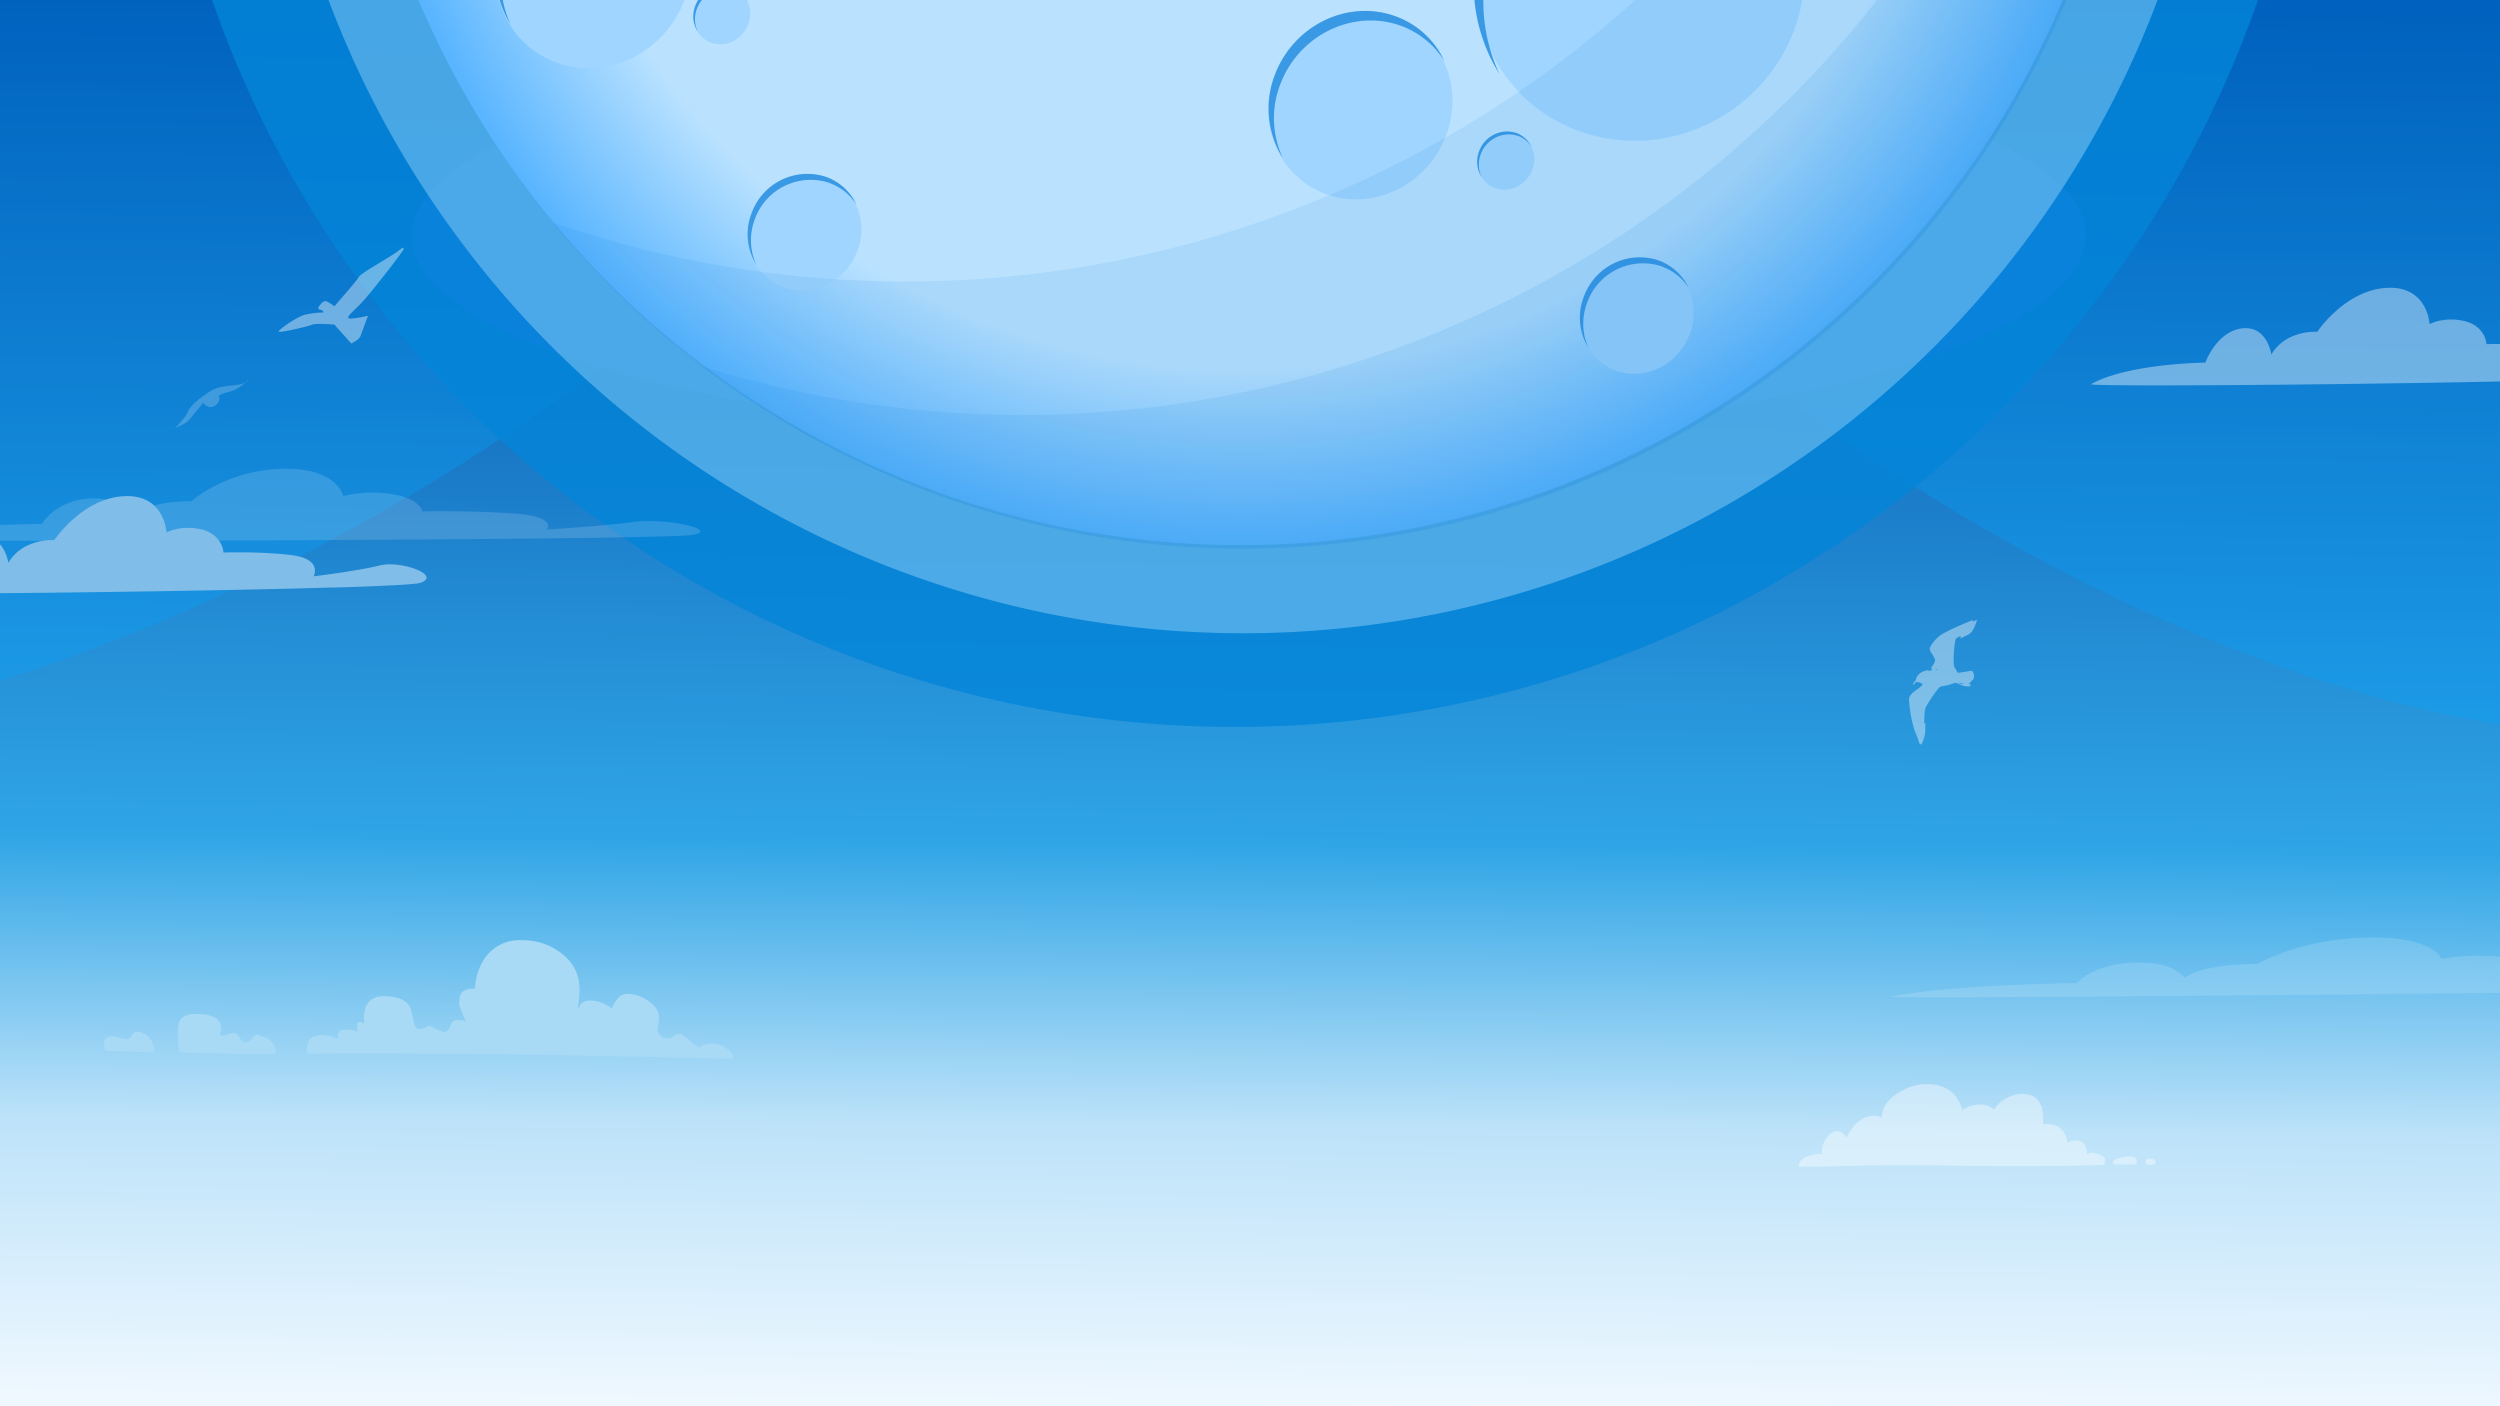 <svg xmlns="http://www.w3.org/2000/svg" fill="none" viewBox="0 0 1920 1080">
  <path fill="url(#a)" d="M0 0h1920v1080H0z"/>
  <g filter="url(#b)" opacity=".3">
    <ellipse cx="802.5" cy="372.1" fill="#00A3FF" rx="802.5" ry="372.1" transform="scale(1 -1) rotate(34.1 1132.5 -815.6)"/>
  </g>
  <g filter="url(#c)" opacity=".3">
    <ellipse cx="1637.3" cy="38.3" fill="#00A3FF" rx="765.2" ry="372.1" transform="rotate(-145.9 1637.3 38.3)"/>
  </g>
  <g filter="url(#d)">
    <ellipse cx="959" cy="181" fill="#1E76E2" rx="643" ry="160" transform="rotate(180 959 181)"/>
  </g>
  <g filter="url(#e)" opacity=".8">
    <path fill="#0284D8" d="M1653-716A831.9 831.9 0 1 0 256.4 188 831.9 831.9 0 0 0 1653-716Z"/>
  </g>
  <g filter="url(#f)" opacity=".4">
    <path fill="#B0E0FF" d="M1584.5-671.8A750.3 750.3 0 1 0 324.8 143.8a750.3 750.3 0 0 0 1259.7-815.6Z"/>
  </g>
  <path fill="url(#g)" d="M1530.1-636.5a685.5 685.5 0 1 0-1150.9 745 685.5 685.5 0 0 0 1150.9-745Z"/>
  <path fill="#A0D5FF" d="M1315.7 93.2c-62.6 32.7-138.4 9.9-169.4-51-31-60.8-5.3-136.6 57.2-169.3 62.5-32.7 138.3-9.9 169.3 51 31 60.8 5.4 136.6-57.1 169.3Z"/>
  <path fill="#3A99E4" d="M1316.2-127.5c-66-24-141 12-167.6 80a131.2 131.2 0 0 0 3 104.4A130.5 130.5 0 0 1 1141.2-61c26.6-68.2 101.7-104 167.6-80.1a120.4 120.4 0 0 1 68.1 62.4 120.1 120.1 0 0 0-60.7-48.9Z"/>
  <path fill="#A0D5FF" d="M525.4.8C509.8 41 466 62 427.3 48c-38.6-14-57.2-58-41.6-98.1 15.6-40.1 59.5-61.2 98.1-47.1 38.6 14 57.2 58 41.6 98.1Z"/>
  <path fill="#3A99E4" d="M488.7-89.6c-38.7-14-82.7 7-98.3 47-8.2 21-6.8 43 1.7 61.2a76.6 76.6 0 0 1-6-69c15.6-40 59.5-61.1 98.2-47a70.7 70.7 0 0 1 40 36.5 70.8 70.8 0 0 0-35.6-28.7Z"/>
  <path fill="#A0D5FF" d="M1176.6 130.7a21.6 21.6 0 0 0-12-28.5c-11.3-4.1-24 2-28.6 13.7a21.6 21.6 0 0 0 12 28.5c11.3 4.1 24-2 28.6-13.7Z"/>
  <path fill="#3A99E4" d="M1166 104.5c-11.3-4.1-24.1 2-28.7 13.6-2.3 6.1-2 12.5.6 17.8-3.7-5.7-4.5-13-1.8-20a22.8 22.8 0 0 1 28.6-13.7c5.3 2 9.3 5.9 11.6 10.6a20.6 20.6 0 0 0-10.3-8.4Z"/>
  <path fill="#A0D5FF" d="M574.5 19a21.6 21.6 0 0 0-12-28.5c-11.3-4.1-24 2-28.6 13.7A21.6 21.6 0 0 0 546 32.7c11.3 4.1 24-2 28.5-13.7Z"/>
  <path fill="#3A99E4" d="M564-7.2c-11.3-4-24.1 2-28.7 13.7-2.3 6-2 12.5.6 17.7-3.7-5.6-4.5-13-1.8-20a22.8 22.8 0 0 1 28.6-13.7c5.3 2 9.3 5.9 11.6 10.6A20.7 20.7 0 0 0 564-7.3v.1Z"/>
  <path fill="#A0D5FF" d="M658.4 193c9-23.3-1.8-48.8-24.2-57a45.5 45.5 0 0 0-57 27.4 43.2 43.2 0 0 0 24.1 57c22.4 8.2 48-4 57-27.4Z"/>
  <path fill="#3A99E4" d="M637.1 140.5a45.6 45.6 0 0 0-57.2 27.3c-4.7 12.2-4 25 1 35.6a44.3 44.3 0 0 1-3.5-40.1 45.6 45.6 0 0 1 57.2-27.4 41 41 0 0 1 23.2 21.3 40.8 40.8 0 0 0-20.7-16.6v-.1Z"/>
  <path fill="#A0D5FF" d="M1297.6 257.1c9-23.2-1.8-48.8-24.2-57-22.5-8.2-48 4-57.1 27.4a43.3 43.3 0 0 0 24.2 57c22.4 8.2 48-4 57-27.4Z"/>
  <path fill="#3A99E4" d="M1276.3 204.6a45.6 45.6 0 0 0-57.2 27.3c-4.7 12.2-4 25 1 35.6a44.3 44.3 0 0 1-3.5-40.1 45.6 45.6 0 0 1 57.2-27.4 41 41 0 0 1 23.2 21.3 40.8 40.8 0 0 0-20.7-16.6v-.1Z"/>
  <path fill="#A0D5FF" d="M1110.3 104.7c-14.6 37.7-55.9 57.5-92.1 44.3-36.3-13.3-53.8-54.5-39.1-92.2 14.7-37.6 55.9-57.4 92.1-44.2 36.3 13.2 53.8 54.5 39.1 92.1Z"/>
  <path fill="#3A99E4" d="M1075.9 19.8c-36.3-13.1-77.7 6.6-92.3 44.1a72.1 72.1 0 0 0 1.6 57.5 71.8 71.8 0 0 1-5.7-64.9c14.7-37.5 56-57.2 92.3-44a66.2 66.2 0 0 1 37.5 34.3c-7.6-12-19-21.7-33.4-27Z"/>
  <path fill="#0D7CD8" d="M928.6 182.8c-172 50-347 42.1-504.3-12a685.6 685.6 0 0 0 1106.5-805.9 835.7 835.7 0 0 1-602.2 817.8v.1Z" opacity=".1"/>
  <path fill="#0D7CD8" d="M1018.5 285.3a831 831 0 0 1-479-3.8 685.4 685.4 0 0 0 1077.8-720.3 835.6 835.6 0 0 1-598.8 724Z" opacity=".1"/>
  <g fill="#fff" opacity=".3">
    <path d="M-86.1 414.3c-7.1 2.2 595.7.7 617.9-3.5 22.2-4.2-22-13.1-44.2-10-22.2 3-67.7 5.9-67.7 5.9s8.8-10-24.8-12.3c-33.6-2.4-70.8-1.7-70.8-1.7s-1.5-9.7-22.7-13.1a96 96 0 0 0-38 1.4s-4.2-22.2-47.4-21c-43.2 1.4-69.2 25-69.2 25s-13.5-.6-27.4 2.9c-14 3.5-19.1 10-19.1 10s-6-16.7-32.2-15c-26.2 1.7-36.1 19.5-36.1 19.5s-80.5.2-118.3 11.9ZM1452 765.6c-8.4 1.8 722.8-4.4 749.6-8 26.8-3.4-27.2-10.1-54-7.5-26.8 2.6-82 5.3-82 5.3s10.3-8-30.5-9.5c-40.8-1.6-86-.8-86-.8s-2.2-7.7-28-10.2c-25.8-2.6-46 1.4-46 1.4s-6.1-17.6-58.4-16.2c-52.3 1.4-83 20.3-83 20.3s-16.3-.4-33.1 2.5-22.8 8.2-22.8 8.2-8-13.3-39.7-11.8c-31.7 1.5-43 15.8-43 15.8s-97.7.9-143 10.5Z" opacity=".5"/>
  </g>
  <path fill="#80BDE8" d="M94.7 381.1c31.7-2 33.2 27.7 33.2 27.8 0 0 2-1 5.2-2a43.5 43.5 0 0 1 22.8 0c15.1 4.4 15.7 17.1 15.7 17.4h.7c4.3-.1 29-.7 51.3 2 24 2.9 17.6 15.6 17.3 16.3 3-.3 34.4-4.3 50.1-8.2 2.6-.7 5.6-1 8.7-1h.2c16.6.2 37 9.3 23 14.2-3.5 1.2-25.3 2.3-57.8 3.4h-1l-7.4.2h-1.9c-128.1 3.9-391 6.2-386.8 3.8 28.8-16 87.6-16.5 87.7-16.5 0 0 8.6-24 28.2-26.3 19.5-2.3 22.5 20.1 22.5 20.1s4.5-8.8 15-13.5c10.4-4.8 20.2-4 20.3-4 0 0 21.1-31.8 53-33.7Z"/>
  <path fill="#fff" d="M1622.7 892.4c0 1.2.7 2 2.2 2.2l1.3-.3h12.5c1.7-.3 2.5-1.1 2.5-2.4 0-3.2-3-4.4-9.3-3.5-2.3.3-4.5 1-6.4 1.7-1.9.8-2.8 1.6-2.8 2.3m-53.5-33.7c0-4.1-.6-7.6-2-10.4-2.6-5.6-7.5-8.3-14.8-8.2-5 .2-10 2-14.7 5.4-2.8 2-4.8 4.2-6.2 6.7a16 16 0 0 0-11.8-3.9 25.2 25.2 0 0 0-12.6 4.2c-.8-3-2-6-3.9-8.9-5-7.5-13.2-11.2-24.7-11-7.2.2-14.3 2.6-21.2 7-7.9 5.3-12 11.4-12 18.5a15 15 0 0 0-6.5-1.2c-5.6.2-10.5 2.7-14.7 7.6-2.5 3-4.5 6-6 9.3-1.9-3.5-4.4-5.1-7.7-4.9-3.2.2-6 2.3-8.4 6.4a17.7 17.7 0 0 0-2.7 11 24 24 0 0 0-10.6 1.7c-5 1.6-7.3 4.3-7.2 8 11.8 0 27.5-.3 47.3-.8 19.8-.4 44.2-.4 73.3 0a2577.8 2577.8 0 0 0 113.5-.5c2.1-3.8 1.3-6.4-2.7-7.8-4-1.5-6.5-2-7.8-1.3l-1.8.8a1 1 0 0 1-.4 0v-.2c-.2-2.2-.6-4.1-1.3-5.7-1.3-3.2-3.8-4.8-7.6-4.7-2.6 0-4.6.7-6.1 2-.4-2.7-1.1-5-2.2-7-2.7-5.2-7.5-7.7-14.3-7.5h-2.5c.2-1.2.3-2.8.3-4.6m85.7 35c.3-.2.5-.7.5-1.3 0-1.5-1.3-2.3-3.8-2.5-2.5-.2-3.8.6-3.8 2.5 0 .5.1.9.4 1.2.5.7 1.6 1 3.4 1 1.8 0 2.8-.3 3.3-.8ZM1832.7 221.1c31.7-2 33.2 27.7 33.2 27.8 0 0 2-1 5.2-2a43.4 43.4 0 0 1 22.8 0c15.1 4.4 15.7 17.1 15.7 17.4h.7c4.3-.1 29-.7 51.3 2 24 2.9 17.7 15.6 17.3 16.3a573 573 0 0 0 50.1-8.2c2.6-.7 5.6-1 8.7-1h.2c16.6.2 37 9.3 23 14.2-3.5 1.2-25.4 2.3-57.8 3.4h-1l-7.4.2h-1.9c-128.1 3.9-391 6.2-386.8 3.8 28.8-16 87.6-16.5 87.7-16.5 0 0 8.6-24 28.2-26.3 19.5-2.3 22.5 20.1 22.5 20.1s4.5-8.8 15-13.5c10.4-4.8 20.2-4 20.3-4 0 0 21.1-31.8 53-33.7ZM275.7 212.5c-1 2.2-13 16-18.9 22.7-.7-.5-2.7-2-5.2-3.4-3-1.7-5.1 1.4-6.5 3.4-1.4 2.1-.3 2.5 1.4 2.8 1.4.3 2 1.5 2 2a65 65 0 0 0-14.7 1.8c-6.2 1.7-21.4 12.4-19.7 13 1.8.7 22.4-4 25.8-5.5 2.8-1 12.4-.4 16.9 0l13 14.5c2-1 6.1-3.3 7-5.5l5.8-15.8c-4.7 1.1-14.3 3-15.1 1.7-1-1.7 6.5-7.2 13-14.8 6.6-7.6 30.3-37.5 29.6-38.5-.7-1-1-.7-5.5 2.7-4.5 3.5-27.5 16.2-28.9 19Z" opacity=".4"/>
  <path fill="#fff" d="M144.4 316c2.8-6.3 11.3-11.5 16.2-15 5-3.6 11-4.3 20.4-5.3 3.6-.4 6-1.2 7.5-2 1-.8 1.8-1.6 2.4-2.3 0 .6-.7 1.5-2.4 2.4-3 2.7-7.7 6-12.4 7.1-6.2 1.5-8 2.7-8.1 3.2.8 1.3 1.4 4.6-2.8 7.4-4.2 2.8-7.9-.2-9.2-2.1l-9.5 11.6c-3.7 5-8.9 6.1-12.3 7.8 2.7-2.4 8-7.9 10.2-12.7Z" opacity=".2"/>
  <path fill="#fff" fill-rule="evenodd" d="M1482.8 513s3.5-3.7 3.3-6.4c-.6-1.8-2-4-3-5.4-.4-.7-.8-1.2-.8-1.5v-.6l-.3-.5c-.3-.8 3-8 10.8-12.3 7.7-4.3 22.5-10.2 22.5-10.2l-.5 1.4 3.6-1.5s-2.2 7.8-4.9 10c-1.2 1.2-3 2-4.7 2.8-1.1.6-2.2 1-3 1.6a8 8 0 0 1 0-2c-1.7.8-3.3 1.6-3.9 2.5a78 78 0 0 0-1.3 20.4c.5 1.5 2.3 4.2 3 5.4 1.6-.1 3.9-.5 5.9-.8 2.3-.4 4.3-.8 4.8-.7.7.2 1.6 1.7 1.7 3.3v1a3 3 0 0 1-.5 2c-.9 1.1-2.4 2.8-3.6 3.9h.7l.1.1h.1c.8.3 1.2.4.6.6l-1.1.2c.2 0 1.3 0 1.3.4 0 .3-.3.3-.6.4h-.5c-.5.2-3.7 0-5-.5l-3.4-1.4-1.9-.8c-.8.1-2 .4-3.6 1-1.8.7-4.8 1.3-7.8 1.8-.8.3-1.5.8-2 1.4a101.6 101.6 0 0 0-10 14.9c-.8 2.8-1 7.7-1 12.5l.8-1.2v5c.3 5.7-2.9 12.5-3.3 12l-.3-.6c-.2.4-.4.6-.5.5-.2-.2-.5-1.2-1-2.6-.8-2.4-2-5.8-3-7.7a102.8 102.8 0 0 1-4.4-24.4c.3-3 2.6-5 6.3-7.6 2.3-1.5 3.6-3 4.4-4l-1-.5-1.3-.7-.7-.2c-.7 0-1.6 0-2-.5-.5.7-1.1 1.3-1.4 1.5a1.7 1.7 0 0 1-.3.3c-.1.1-.3.3-.3.5 0 .4-.4.5-.5-.5 0-.8 1.6-2.5 2.2-3.2v-.1s-.2-.8.8-2.4v-.2l1.4-1.6c1.2-1.3 3.3-2.2 5.4-2.8l2-.5-.2.9 3.2-.7-1.1-.3 1-1.1-1.2-.4Zm21.2 11.3c1 .4 1.9.9 2.4 1h2.3l-1.9-.5-2.2-.5h-.6Zm-17-10.3 1.7.5h-2.2l.4-.5Z" clip-rule="evenodd" opacity=".4"/>
  <path fill="#A9DAF5" d="m469 774 1 .7.4-1.4c3-6.7 6.8-10 11.4-10 5.7 0 11 1.9 16.2 5.5 5.4 3.7 8.1 7.9 8.1 12.5 0 2.2-.3 5.3-1.1 9.2 0 1.7.7 3.3 2.2 4.8 1.5 1.5 3 2.2 4.8 2.2 2.5 0 4.2-.5 5.1-1.5 1-1.2 2.6-1.8 4.8-1.8 1.5 0 4.2 1.7 8.1 5.1a27 27 0 0 0 7.4 5.2c2.2-2 5.4-3 9.5-3 4 0 7.7 1.3 11 3.7 3.5 2.2 5.2 4.5 5.2 7v1.1c-129-3.4-238-4.7-327-4-.2-1-.4-2-.4-3.3 0-7.4 3.8-11 11.4-11 5 .2 8.4 1 10.3 2.5h2.6a6.5 6.5 0 0 1-.4-3.7c.5-2 2.6-3 6.3-3 3.7 0 6.5.6 8.5 1.6v-4.5c-.3-2 .5-3 2.2-3 .5 0 1.3.3 2.5.8h.8c-.3-.6-.4-1.8-.4-3.7 0-11.2 5.1-16.9 15.4-16.9 12.8 0 20 4.3 21.4 12.9 1.5 8.3 3 12.5 4.8 12.5 1.4 0 3.2-.4 5.1-1.1 2-1 3-1.5 3.3-1.5.8 0 2.6.8 5.6 2.5 3.1 1.5 5.2 2.2 6.2 2.2 1.7 0 3.2-1.4 4.4-4.4 1-3.2 3-4.8 6-4.8 2.6 0 4.7.4 6.2 1.1v.8l1.1.7-1.1-1.5a98.5 98.5 0 0 1-5.2-12.8c0-3.7.3-6.2.8-7.4 1.4-3.4 4.9-5.1 10.3-5.1h1c.3-8.3 2.7-15.7 7-22.5a32 32 0 0 1 28.8-14.6 48 48 0 0 1 30.9 10.3c9 7 13.6 16.2 13.6 27.5 0 4.7-.5 9.6-1.5 14.7h.4c.7-1.5 1.5-2.7 2.2-3.7a9 9 0 0 1 6.6-2.5c5.6 0 11 1.8 16.2 5.5m-332.2 22.5c0-6 .2-9.9.7-11.3 1.7-4.2 5.9-6.3 12.5-6.3 10.8 0 17.2 2.3 19.1 7 1 2.4.9 5.6-.3 9.5h3.7c3.1-1.2 5.5-1.8 7-1.8 1.7 0 3.3 1.2 4.7 3.7 1.3 2.4 2.5 3.6 3.7 3.6 1.7 0 3.6-1 5.5-3 2-2.1 3.2-3.2 3.7-3.2.7 0 2.3.5 4.8 1.5 2.7 1 4.7 2 5.9 3.3 2.4 1.7 3.6 3.6 3.6 5.8l.4 4c-10.8.4-35.3.1-73.6-.7-1-2.9-1.4-7-1.4-12m-32-4.1c3 0 5.8 1 8.4 3.3a15 15 0 0 1 5.2 12.5L80.9 807a16 16 0 0 1-1.1-4.5c0-4.4 2.3-6.6 7-6.6A361 361 0 0 0 97 798c1.7 0 3.1-.9 4.4-2.6 1-2 2-3 3.3-3Z"/>
  <defs>
    <filter id="b" width="2093.1" height="1791" x="-853.5" y="-878.1" color-interpolation-filters="sRGB" filterUnits="userSpaceOnUse">
      <feFlood flood-opacity="0" result="BackgroundImageFix"/>
      <feBlend in="SourceGraphic" in2="BackgroundImageFix" result="shape"/>
      <feGaussianBlur result="effect1_foregroundBlur_6159_67070" stdDeviation="175"/>
    </filter>
    <filter id="c" width="2034.4" height="1756.8" x="620" y="-840.1" color-interpolation-filters="sRGB" filterUnits="userSpaceOnUse">
      <feFlood flood-opacity="0" result="BackgroundImageFix"/>
      <feBlend in="SourceGraphic" in2="BackgroundImageFix" result="shape"/>
      <feGaussianBlur result="effect1_foregroundBlur_6159_67070" stdDeviation="175"/>
    </filter>
    <filter id="d" width="1986" height="1020" x="-34" y="-329" color-interpolation-filters="sRGB" filterUnits="userSpaceOnUse">
      <feFlood flood-opacity="0" result="BackgroundImageFix"/>
      <feBlend in="SourceGraphic" in2="BackgroundImageFix" result="shape"/>
      <feGaussianBlur result="effect1_foregroundBlur_6159_67070" stdDeviation="175"/>
    </filter>
    <filter id="e" width="2171.1" height="2171.1" x="-130.9" y="-1349.5" color-interpolation-filters="sRGB" filterUnits="userSpaceOnUse">
      <feFlood flood-opacity="0" result="BackgroundImageFix"/>
      <feBlend in="SourceGraphic" in2="BackgroundImageFix" result="shape"/>
      <feGaussianBlur result="effect1_foregroundBlur_6159_67070" stdDeviation="126.8"/>
    </filter>
    <filter id="f" width="2008" height="2008" x="-49.3" y="-1268" color-interpolation-filters="sRGB" filterUnits="userSpaceOnUse">
      <feFlood flood-opacity="0" result="BackgroundImageFix"/>
      <feBlend in="SourceGraphic" in2="BackgroundImageFix" result="shape"/>
      <feGaussianBlur result="effect1_foregroundBlur_6159_67070" stdDeviation="126.8"/>
    </filter>
    <radialGradient id="g" cx="0" cy="0" r="1" gradientTransform="rotate(-32.9 30.6 -1747.6) scale(685.5)" gradientUnits="userSpaceOnUse">
      <stop offset=".8" stop-color="#BAE2FF"/>
      <stop offset="1" stop-color="#59B5FF"/>
    </radialGradient>
    <linearGradient id="a" x1="976.6" x2="967.6" y1="0" y2="1079.9" gradientUnits="userSpaceOnUse">
      <stop stop-color="#0045A2"/>
      <stop offset=".6" stop-color="#2FA5E6"/>
      <stop offset=".8" stop-color="#BCE2F9"/>
      <stop offset="1" stop-color="#EFF8FF"/>
    </linearGradient>
  </defs>
</svg>
